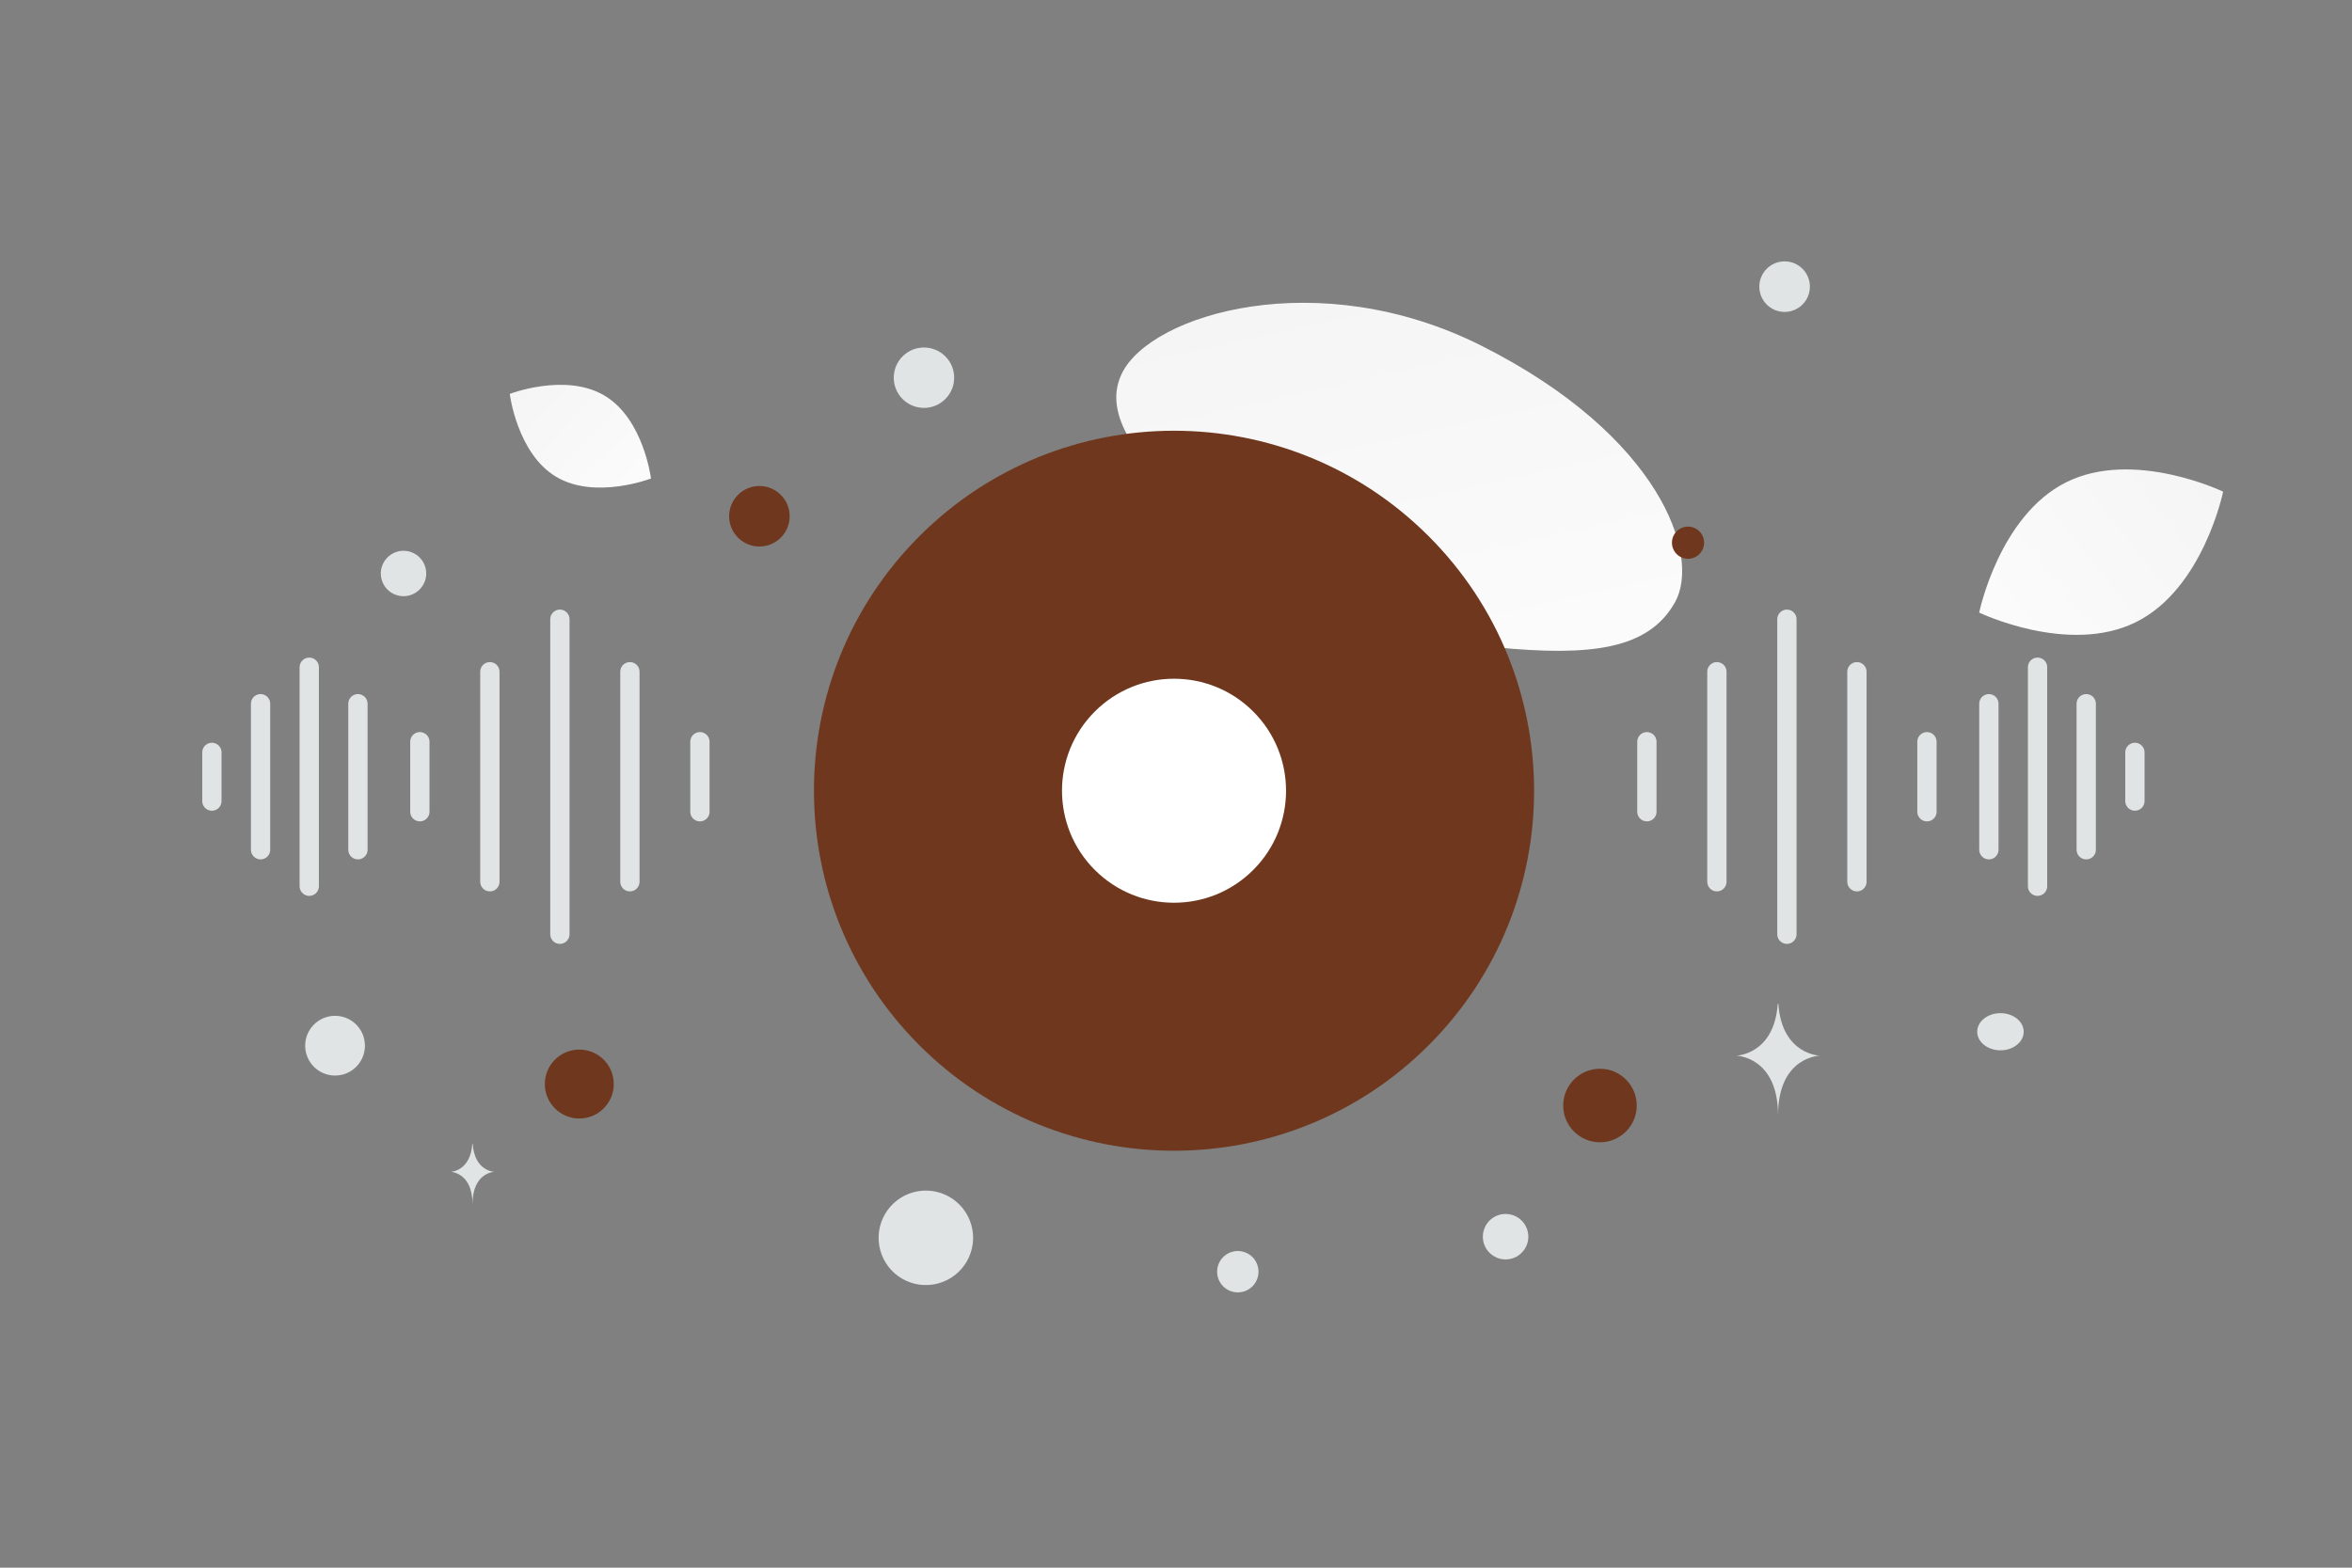 <svg width="900" height="600" viewBox="0 0 900 600" fill="none" xmlns="http://www.w3.org/2000/svg"><rect x="0" y="0" width="900" height="600" fill="#808080" stroke="none"/><path fill="transparent" d="M0 0h900v600H0z"/><path d="M640.94 230.511c-10.206 18.214-32.557 20.716-68.364 17.255-26.93-2.608-51.488-4.626-78.42-19.31-18.851-10.27-33.772-24.165-44.663-37.661-11.802-14.62-28.274-31.306-20.199-47.883 11.097-22.772 75.273-41.951 137.59-10.587 68.455 34.463 84.039 80.385 74.056 98.186z" fill="url(#a)"/><path d="M817.318 238.11c-25.771 12.784-59.975-3.654-59.975-3.654s7.602-37.156 33.386-49.922c25.77-12.784 59.961 3.636 59.961 3.636s-7.602 37.156-33.372 49.94z" fill="url(#b)"/><path d="M212.777 182.459c14.92 8.942 36.326.676 36.326.676s-2.799-22.762-17.728-31.694c-14.921-8.942-36.317-.686-36.317-.686s2.799 22.762 17.719 31.704z" fill="url(#c)"/><circle cx="612.232" cy="423.117" r="14.071" transform="rotate(180 612.232 423.117)" fill="#6f381e"/><circle cx="290.584" cy="197.584" r="11.584" transform="rotate(180 290.584 197.584)" fill="#6f381e"/><circle r="13.192" transform="matrix(-1 0 0 1 221.67 414.894)" fill="#6f381e"/><circle r="6.156" transform="matrix(-1 0 0 1 645.932 207.706)" fill="#6f381e"/><circle r="7.915" transform="matrix(-1 0 0 1 473.655 486.718)" fill="#E1E4E5"/><circle r="11.433" transform="matrix(-1 0 0 1 128.212 400.215)" fill="#E1E4E5"/><circle r="8.701" transform="matrix(-1 0 0 1 576.121 473.316)" fill="#E1E4E5"/><circle r="9.674" transform="matrix(-1 0 0 1 682.884 109.707)" fill="#E1E4E5"/><circle r="8.687" transform="scale(1 -1) rotate(-75 -65.818 -210.36)" fill="#E1E4E5"/><circle r="11.557" transform="matrix(-1 0 0 1 353.557 144.557)" fill="#E1E4E5"/><ellipse rx="8.89" ry="7.112" transform="matrix(-1 0 0 1 765.481 394.876)" fill="#E1E4E5"/><circle r="18.08" transform="scale(1 -1) rotate(-75 -131.562 -467.73)" fill="#E1E4E5"/><path d="M680.253 384.217h.232c1.377 19.512 15.889 19.813 15.889 19.813s-16.002.312-16.002 22.858c0-22.546-16.002-22.858-16.002-22.858s14.505-.301 15.883-19.813zM180.744 437.74h.121c.72 10.594 8.307 10.757 8.307 10.757s-8.366.17-8.366 12.41c0-12.24-8.366-12.41-8.366-12.41s7.584-.163 8.304-10.757z" fill="#E1E4E5"/><path fill-rule="evenodd" clip-rule="evenodd" d="M546.671 205.208c53.809 53.808 53.809 141.049 0 194.858-53.808 53.808-141.049 53.808-194.857 0-53.809-53.809-53.809-141.05 0-194.858 53.808-53.809 141.049-53.809 194.857 0z" fill="#6f381e"/><path fill-rule="evenodd" clip-rule="evenodd" d="M479.554 272.326c16.741 16.74 16.741 43.882 0 60.622-16.74 16.741-43.882 16.741-60.622 0-16.741-16.74-16.741-43.882 0-60.622 16.74-16.741 43.882-16.741 60.622 0z" fill="#fff"/><path d="M160.658 283.883v26.791m26.792-53.583v80.375m26.792-100.469V357.56m26.791-100.469v80.375m26.792-53.583v26.791M81.08 287.965v18.627m18.627-37.253v55.879m18.627-69.849v83.819m18.626-69.849v55.879m600.388-41.335v26.791m-26.791-53.583v80.375m-26.792-100.469V357.56m-26.792-100.469v80.375m-26.791-53.583v26.791m186.744-22.709v18.627m-18.627-37.253v55.879m-18.626-69.849v83.819m-18.627-69.849v55.879" stroke="#E1E4E5" stroke-width="7.381" stroke-linecap="round" stroke-linejoin="round"/><defs><linearGradient id="a" x1="572.189" y1="348.552" x2="481.226" y2="-60.199" gradientUnits="userSpaceOnUse"><stop stop-color="#fff"/><stop offset="1" stop-color="#EEE"/></linearGradient><linearGradient id="b" x1="718.356" y1="277.986" x2="930.912" y2="109.852" gradientUnits="userSpaceOnUse"><stop stop-color="#fff"/><stop offset="1" stop-color="#EEE"/></linearGradient><linearGradient id="c" x1="270.514" y1="211.243" x2="150.461" y2="99.699" gradientUnits="userSpaceOnUse"><stop stop-color="#fff"/><stop offset="1" stop-color="#EEE"/></linearGradient></defs></svg>